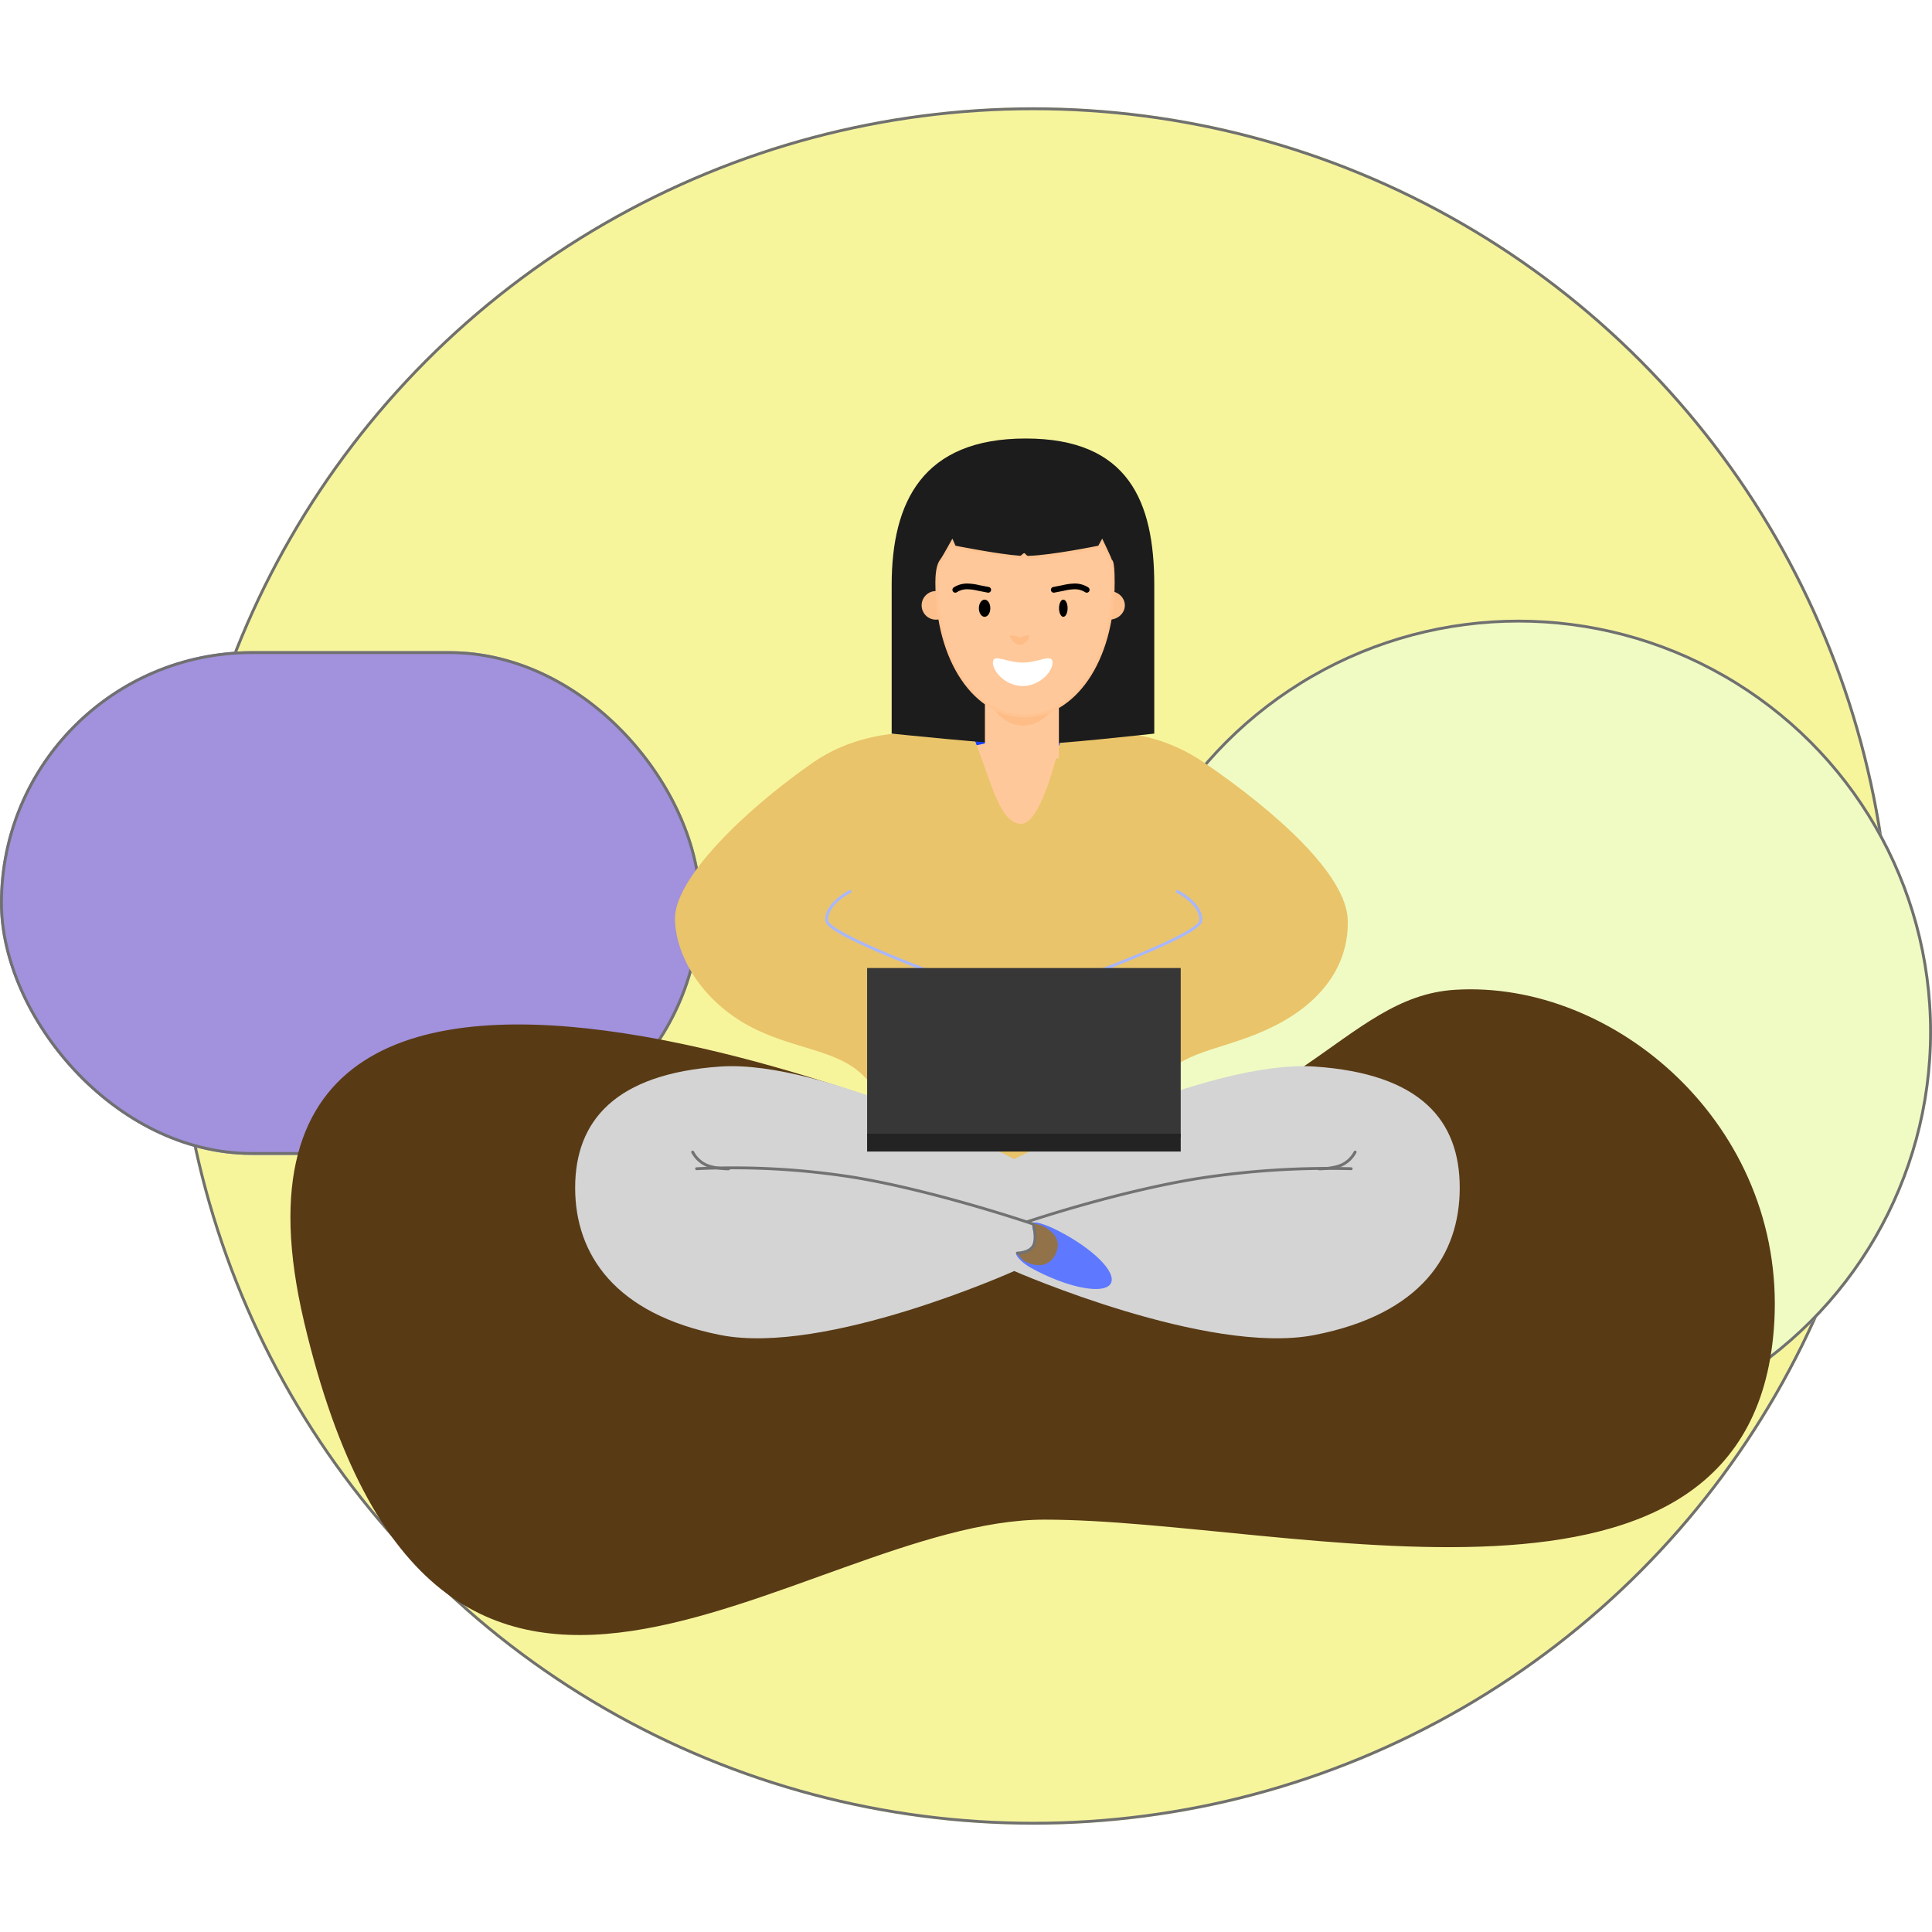 <svg xmlns="http://www.w3.org/2000/svg" xmlns:xlink="http://www.w3.org/1999/xlink" width="500" height="500" viewBox="0 0 675 600">
  <defs>
    <filter id="Large_Comfy_Pillow" x="71.467" y="278.144" width="578.618" height="285.603" filterUnits="userSpaceOnUse">
      <feOffset dy="5" input="SourceAlpha"/>
      <feGaussianBlur stdDeviation="10" result="blur"/>
      <feFlood flood-opacity="0.2"/>
      <feComposite operator="in" in2="blur"/>
      <feComposite in="SourceGraphic"/>
    </filter>
    <filter id="Thighs_" x="170.946" y="304.994" width="369.054" height="155.08" filterUnits="userSpaceOnUse">
      <feOffset dy="5" input="SourceAlpha"/>
      <feGaussianBlur stdDeviation="10" result="blur-2"/>
      <feFlood flood-opacity="0.161"/>
      <feComposite operator="in" in2="blur-2"/>
      <feComposite in="SourceGraphic"/>
    </filter>
  </defs>
  <g id="Group_455" data-name="Group 455" transform="translate(-1106 -1164)">
    <g id="Ellipse_212" data-name="Ellipse 212" transform="translate(1167 1164)" fill="rgba(247,245,154,0.97)" stroke="#707070" stroke-width="1">
      <circle cx="300" cy="300" r="300" stroke="none"/>
      <circle cx="300" cy="300" r="299.5" fill="none"/>
    </g>
    <g id="Ellipse_211" data-name="Ellipse 211" transform="translate(1492 1343)" fill="#f0fbc3" stroke="#707070" stroke-width="1">
      <ellipse cx="144.5" cy="144" rx="144.5" ry="144" stroke="none"/>
      <ellipse cx="144.5" cy="144" rx="144" ry="143.5" fill="none"/>
    </g>
    <g id="Rectangle_10" data-name="Rectangle 10" transform="translate(1106 1354)" fill="#a291dc" stroke="#707070" stroke-width="1">
      <rect width="245" height="176" rx="88" stroke="none"/>
      <rect x="0.5" y="0.5" width="244" height="175" rx="87.5" fill="none"/>
    </g>
    <g transform="matrix(1, 0, 0, 1, 1106, 1164)" filter="url(#Large_Comfy_Pillow)">
      <path id="Large_Comfy_Pillow-2" data-name="Large Comfy Pillow" d="M255.836,13.447C345.343.739,359.784-45.475,399.257-47.92,455.037-51.376,514.6-.48,510.792,68.066,504.3,184.84,341.561,137.2,255.836,137.2S43.3,263.912-2.889,68.066,255.836,13.447,255.836,13.447Z" transform="translate(109.12 351.23)" fill="#583a15"/>
    </g>
    <g id="Character_Design_7" data-name="Character Design 7" transform="translate(1306.946 1382.367)">
      <path id="Top_Back_" data-name="Top (Back)" d="M7845.249-10275.432l17.543,3.618,17.918-3.618-17.918,26.239Z" transform="translate(-7708.245 10277.421)" fill="#173eff"/>
      <g id="Group_396" data-name="Group 396" transform="translate(98.708 1.412)">
        <path id="Torso" d="M22.4,2.073,63.494-6.876l40.9,8.949c13.657,0,17.525,3.624,17.525,17.281,0,0-4.256,3.806-5.569,14.989-.487,4.153,2.541,8.509,1.052,16.736s-5.439,12-7.009,16.171a136.333,136.333,0,0,0-6,19.727v31.357c24.728,41.375,13.657,52.447,0,52.447H22.4c-13.657,0-24.728-11.071,0-52.447V89.106a205.092,205.092,0,0,0-5.337-21.857c-1.421-4.737-5.551-11.212-6.428-16.171-.994-5.624,2.162-12.084,2.173-16.736.016-7.962-2.173-11.795-2.173-11.795S8.744,2.073,22.4,2.073Z" transform="translate(-7.719 6.876)" fill="#ffc89a"/>
      </g>
      <g id="Left_arm" data-name="Left arm" transform="translate(181.566 9.169)">
        <path id="Path_3508" data-name="Path 3508" d="M9.761,1.163,71.283,0a9.761,9.761,0,1,1,0,19.522L9.761,20.685a9.761,9.761,0,1,1,0-19.522Z" transform="translate(22.757 0) rotate(39)" fill="#8a602a"/>
        <path id="Path_3509" data-name="Path 3509" d="M10.335,1.163,75.478,0c5.708,0,10.336,4.37,10.336,9.761s-4.627,9.761-10.336,9.761L10.336,20.685C4.627,20.685,0,16.315,0,10.924S4.627,1.163,10.335,1.163Z" transform="matrix(0.891, -0.454, 0.454, 0.891, 0, 79.836)" fill="#8a602a"/>
      </g>
      <g id="Right_arm" data-name="Right arm" transform="translate(41.006 9.169)">
        <path id="Path_3508-2" data-name="Path 3508" d="M9.761,19.522l61.522,1.163a9.761,9.761,0,1,0,0-19.522L9.761,0a9.761,9.761,0,1,0,0,19.522Z" transform="translate(76.113 16.076) rotate(141)" fill="#8a602a"/>
        <path id="Path_3509-2" data-name="Path 3509" d="M10.335,19.522l65.143,1.163c5.708,0,10.335-4.37,10.336-9.761S81.186,1.163,75.478,1.163L10.336,0C4.627,0,0,4.37,0,9.761S4.627,19.522,10.335,19.522Z" transform="matrix(-0.891, -0.454, 0.454, -0.891, 76.461, 98.266)" fill="#8a602a"/>
      </g>
      <g id="Top" transform="translate(34.867 0)">
        <path id="Top-2" data-name="Top" d="M7875.25-10270.638s-31.746-8.938-56.4,8.253-48.7,40.989-48.181,54.982,10.5,28.708,25.85,37,31.038,8.085,40.317,17.736-3.7,9.138-3.7,9.138l58.9,28.211,54.446-28.211s-13.5.516-5.207-9.138,22.417-9.446,38.875-17.736,26.03-21.212,25.578-37-25.021-37.787-50.185-54.982-50.075-8.253-50.075-8.253-6.246,29.627-13.8,29.627S7881.2-10255.646,7875.25-10270.638Z" transform="translate(-7770.665 10272.961)" fill="#e9c46a"/>
        <path id="Right_Arm_Indicator_" data-name="Right Arm Indicator " d="M9.424,0S.1,3.512,0,9.6c-.032,1.882,5.677,5.733,13.742,10.247,17.514,9.8,46.169,22.561,46.169,22.561" transform="matrix(0.996, -0.087, 0.087, 0.996, 52.183, 56.219)" fill="none" stroke="#a8b7ff" stroke-width="1"/>
        <path id="Left_arm_Indicator_" data-name="Left arm Indicator " d="M9.424,42.411S.1,38.9,0,32.809,59.912,0,59.912,0" transform="matrix(-0.996, -0.087, 0.087, -0.996, 180.845, 98.469)" fill="none" stroke="#a8b7ff" stroke-width="1"/>
      </g>
      <g id="Leg" transform="translate(0 111.628)">
        <g transform="matrix(1, 0, 0, 1, -200.95, -329.99)" filter="url(#Thighs_)">
          <path id="Thighs_2" data-name="Thighs " d="M45.761.041C82.484-2.465,148.4,32.376,148.4,32.376S216.007-2.465,253.294.041,304.054,19,304.054,42.4,290.58,86.57,253.294,93.843,148.4,71.49,148.4,71.49,82.484,101.116,45.761,93.843-5,65.791-5,42.4,9.037,2.546,45.761.041Z" transform="translate(205.95 330.08)" fill="#d4d4d4"/>
        </g>
        <g id="Left_Leg" data-name="Left Leg" transform="translate(157.986 32.718)">
          <g id="Left_Leg_Indicator" data-name="Left Leg Indicator" transform="translate(0 0)">
            <path id="Path" d="M7959.407-10157.788a295.454,295.454,0,0,0-54.008,3.5c-28.287,4.627-59.135,15.026-59.135,15.026" transform="translate(-7846.264 10165.9)" fill="none" stroke="#727272" stroke-linecap="round" stroke-width="1"/>
            <path id="Path-2" data-name="Path" d="M0,8.346s4.778-1,7.54-3.085A10.221,10.221,0,0,0,11.048,0" transform="matrix(0.978, 0.208, -0.208, 0.978, 103.713, 0)" fill="none" stroke="#727272" stroke-linecap="round" stroke-width="1"/>
          </g>
        </g>
        <g id="Right_Leg" data-name="Right Leg" transform="translate(41.052 32.718)">
          <g id="Shoe" transform="translate(112.156 25.544)">
            <path id="Shoe-2" data-name="Shoe" d="M9.166,0c13.76,0,24.915,3.563,24.915,7.958S22.926,15.916,9.166,15.917c-3.027,0-5.971-.125-8.554-1.468s3.849-2.564,3.849-5.992c0-2.769-4.93-5.177-3.994-7.086C.626.8,4.074,0,9.166,0Z" transform="matrix(0.891, 0.454, -0.454, 0.891, 7.226, 0)" fill="#5e79ff"/>
            <path id="Feet" d="M3.582,0c5.534,0,8.353,2.485,8.353,6.88s-3.067,6.956-8.6,6.956A9.1,9.1,0,0,1,0,12.51s3.78-1.672,3.78-5.1C3.78,4.642.14.815.14.815A10.108,10.108,0,0,1,3.582,0Z" transform="matrix(0.891, 0.454, -0.454, 0.891, 7.034, 1.009)" fill="#927248"/>
          </g>
          <g id="Righ_leg_Indicator_" data-name="Righ leg Indicator " transform="translate(0 0)">
            <path id="Path-3" data-name="Path" d="M7864.418-10157.743a269.456,269.456,0,0,1,54.967,3.012c28.709,4.749,62.61,16.312,62.61,16.312" transform="translate(-7863.042 10165.856)" fill="none" stroke="#727272" stroke-linecap="round" stroke-width="1"/>
            <path id="Path-4" data-name="Path" d="M0,0S4.779,1,7.541,3.085a10.217,10.217,0,0,1,3.507,5.261" transform="matrix(-0.978, 0.208, -0.208, -0.978, 12.542, 8.163)" fill="none" stroke="#727272" stroke-linecap="round" stroke-width="1"/>
            <path id="Path-5" data-name="Path" d="M7.088.065s-4.157-.581-5.9,1.742S.13,9.357.13,9.357" transform="translate(120.444 36.67) rotate(172)" fill="none" stroke="#727272" stroke-linecap="round" stroke-width="1"/>
          </g>
        </g>
      </g>
      <g id="Laptop" transform="translate(102.006 82.337)">
        <rect id="Screen" width="109.566" height="59.141" transform="translate(0 0)" fill="#373737"/>
        <rect id="Body" width="109.566" height="6.225" transform="translate(0 57.896)" fill="#232323"/>
      </g>
    </g>
    <g id="Head_2" data-name="Head 2" transform="translate(1417.532 1279.703)">
      <path id="Hair" d="M51.056,3.205c35.872,0,44.927,21.977,44.927,51.2v51.9s-35.394,3.99-44.927,3.875c-11.255-.136-46.822-3.875-46.822-3.875v-51.9C4.234,25.182,15.185,3.205,51.056,3.205Z" transform="translate(-4.235 -3.205)" fill="#1c1c1c"/>
      <g id="Neck" transform="translate(32.58 72.349)">
        <path id="Neck-2" data-name="Neck" d="M0,0H25.846V37.11H0Z" transform="translate(0 2.3)" fill="#ffc89a"/>
        <ellipse id="Shadow_" data-name="Shadow " cx="12.5" cy="14" rx="12.5" ry="14" transform="translate(0.888 -0.051)" fill="#febd87"/>
      </g>
      <g id="Ears" transform="translate(10.909 52.937)">
        <circle id="Ellipse_209" data-name="Ellipse 209" cx="5" cy="5" r="5" transform="translate(-0.442 0.36)" fill="#fcc08e"/>
        <ellipse id="Ellipse_210" data-name="Ellipse 210" cx="5.5" cy="5" rx="5.5" ry="5" transform="translate(59.558 0.36)" fill="#fcc08e"/>
      </g>
      <g id="Face" transform="translate(15.189 5.033)" fill="#ffc89a">
        <path d="M 31.285 91.91 C 22.947 91.91 15.249 87.344 9.609 79.054 C 6.766 74.876 4.544 69.912 3.004 64.301 C 1.395 58.435 0.579 52.02 0.579 45.235 C 0.579 39.597 1.833 37.995 2.245 37.469 C 2.823 36.732 4.987 32.856 5.972 31.077 L 6.655 32.629 L 6.76 32.867 L 7.015 32.917 C 7.167 32.948 22.33 35.96 29.697 36.441 C 29.712 36.442 29.728 36.442 29.744 36.442 C 30.111 36.442 30.398 36.174 30.701 35.89 C 30.811 35.786 30.983 35.625 31.091 35.558 C 31.15 35.613 31.231 35.705 31.289 35.773 C 31.548 36.07 31.902 36.478 32.448 36.478 C 32.458 36.478 32.467 36.478 32.477 36.478 C 40.699 36.254 56.945 32.95 57.108 32.917 L 57.335 32.871 L 57.446 32.667 L 58.336 31.044 C 59.717 33.917 61.089 36.871 61.178 37.257 C 61.229 37.529 61.372 37.67 61.467 37.763 C 61.652 37.946 62.217 38.503 62.217 45.235 C 62.217 52.014 61.389 58.428 59.757 64.299 C 58.197 69.906 55.95 74.869 53.075 79.052 C 47.378 87.343 39.639 91.91 31.285 91.91 Z" stroke="none"/>
        <path d="M 58.306 32.139 L 57.885 32.908 L 57.662 33.314 L 57.208 33.407 C 56.54 33.543 40.757 36.753 32.49 36.977 C 32.476 36.978 32.462 36.978 32.448 36.978 C 31.785 36.978 31.339 36.574 31.045 36.252 C 31.045 36.253 31.044 36.254 31.043 36.254 C 30.699 36.577 30.309 36.942 29.744 36.942 C 29.717 36.942 29.69 36.941 29.665 36.94 C 22.265 36.457 7.54 33.532 6.917 33.408 L 6.407 33.306 L 6.198 32.83 L 5.92 32.201 C 4.823 34.171 3.157 37.115 2.639 37.777 C 2.253 38.27 1.079 39.77 1.079 45.235 C 1.079 51.976 1.889 58.346 3.487 64.168 C 5.012 69.726 7.211 74.64 10.022 78.773 C 15.566 86.922 23.117 91.41 31.285 91.41 C 39.47 91.41 47.062 86.92 52.663 78.769 C 55.506 74.632 57.731 69.718 59.275 64.165 C 60.896 58.338 61.717 51.969 61.717 45.235 C 61.717 42.301 61.609 40.205 61.394 39.003 C 61.307 38.513 61.213 38.215 61.116 38.119 C 61.005 38.01 60.777 37.785 60.691 37.374 C 60.564 36.949 59.49 34.621 58.306 32.139 M 6.022 29.951 L 7.113 32.427 C 7.113 32.427 22.31 35.458 29.73 35.942 C 29.735 35.942 29.739 35.942 29.744 35.942 C 30.103 35.942 30.672 35.033 31.119 35.033 C 31.121 35.033 31.122 35.033 31.123 35.033 C 31.535 35.039 31.865 35.978 32.448 35.978 C 32.453 35.978 32.458 35.978 32.463 35.978 C 40.737 35.753 57.008 32.427 57.008 32.427 L 58.365 29.951 C 58.365 29.951 61.551 36.537 61.669 37.161 C 61.786 37.785 62.717 36.609 62.717 45.235 C 62.717 73.269 48.582 92.41 31.285 92.41 C 13.988 92.41 0.079 73.269 0.079 45.235 C 0.079 39.968 1.129 38.083 1.851 37.161 C 2.573 36.239 6.022 29.951 6.022 29.951 Z" stroke="none" fill="#ffc492"/>
      </g>
      <path id="Mouth" d="M10.418,4.506c5.754,0,10.418-3.347,10.418,0s-4.664,8.2-10.418,8.2S0,7.853,0,4.506,4.664,4.506,10.418,4.506Z" transform="translate(35.364 73.777)" fill="#fff"/>
      <path id="Nose" d="M7859.264-10300.434c0,.662,1.735,3.168,3.469,3.168s3.472-2.506,3.472-3.168-3.472.536-3.472.536S7859.264-10301.089,7859.264-10300.434Z" transform="translate(-7817.975 10369.404)" fill="#febd87"/>
      <g id="Eyes" transform="translate(30.321 56.173)">
        <ellipse id="Right_eye" data-name="Right eye" cx="2" cy="3" rx="2" ry="3" transform="translate(0.147 0.125)"/>
        <ellipse id="Left_Eye" data-name="Left Eye" cx="1.5" cy="3" rx="1.5" ry="3" transform="translate(28.147 0.125)"/>
      </g>
      <g id="Eyebrows" transform="translate(22.225 51.682)">
        <path id="Right_Eyebrow" data-name="Right Eyebrow" d="M28.074,38.1a7.675,7.675,0,0,1,4.444-1.183,18.457,18.457,0,0,1,3.706.529l3.358.654" transform="translate(-28.074 -36.919)" fill="none" stroke="#000" stroke-linecap="round" stroke-width="2"/>
        <path id="Left_Eyebrow" data-name="Left Eyebrow" d="M39.582,38.1a7.675,7.675,0,0,0-4.444-1.183,18.457,18.457,0,0,0-3.706.529l-3.358.654" transform="translate(6.337 -36.919)" fill="none" stroke="#000" stroke-linecap="round" stroke-width="2"/>
      </g>
    </g>
  </g>
</svg>
